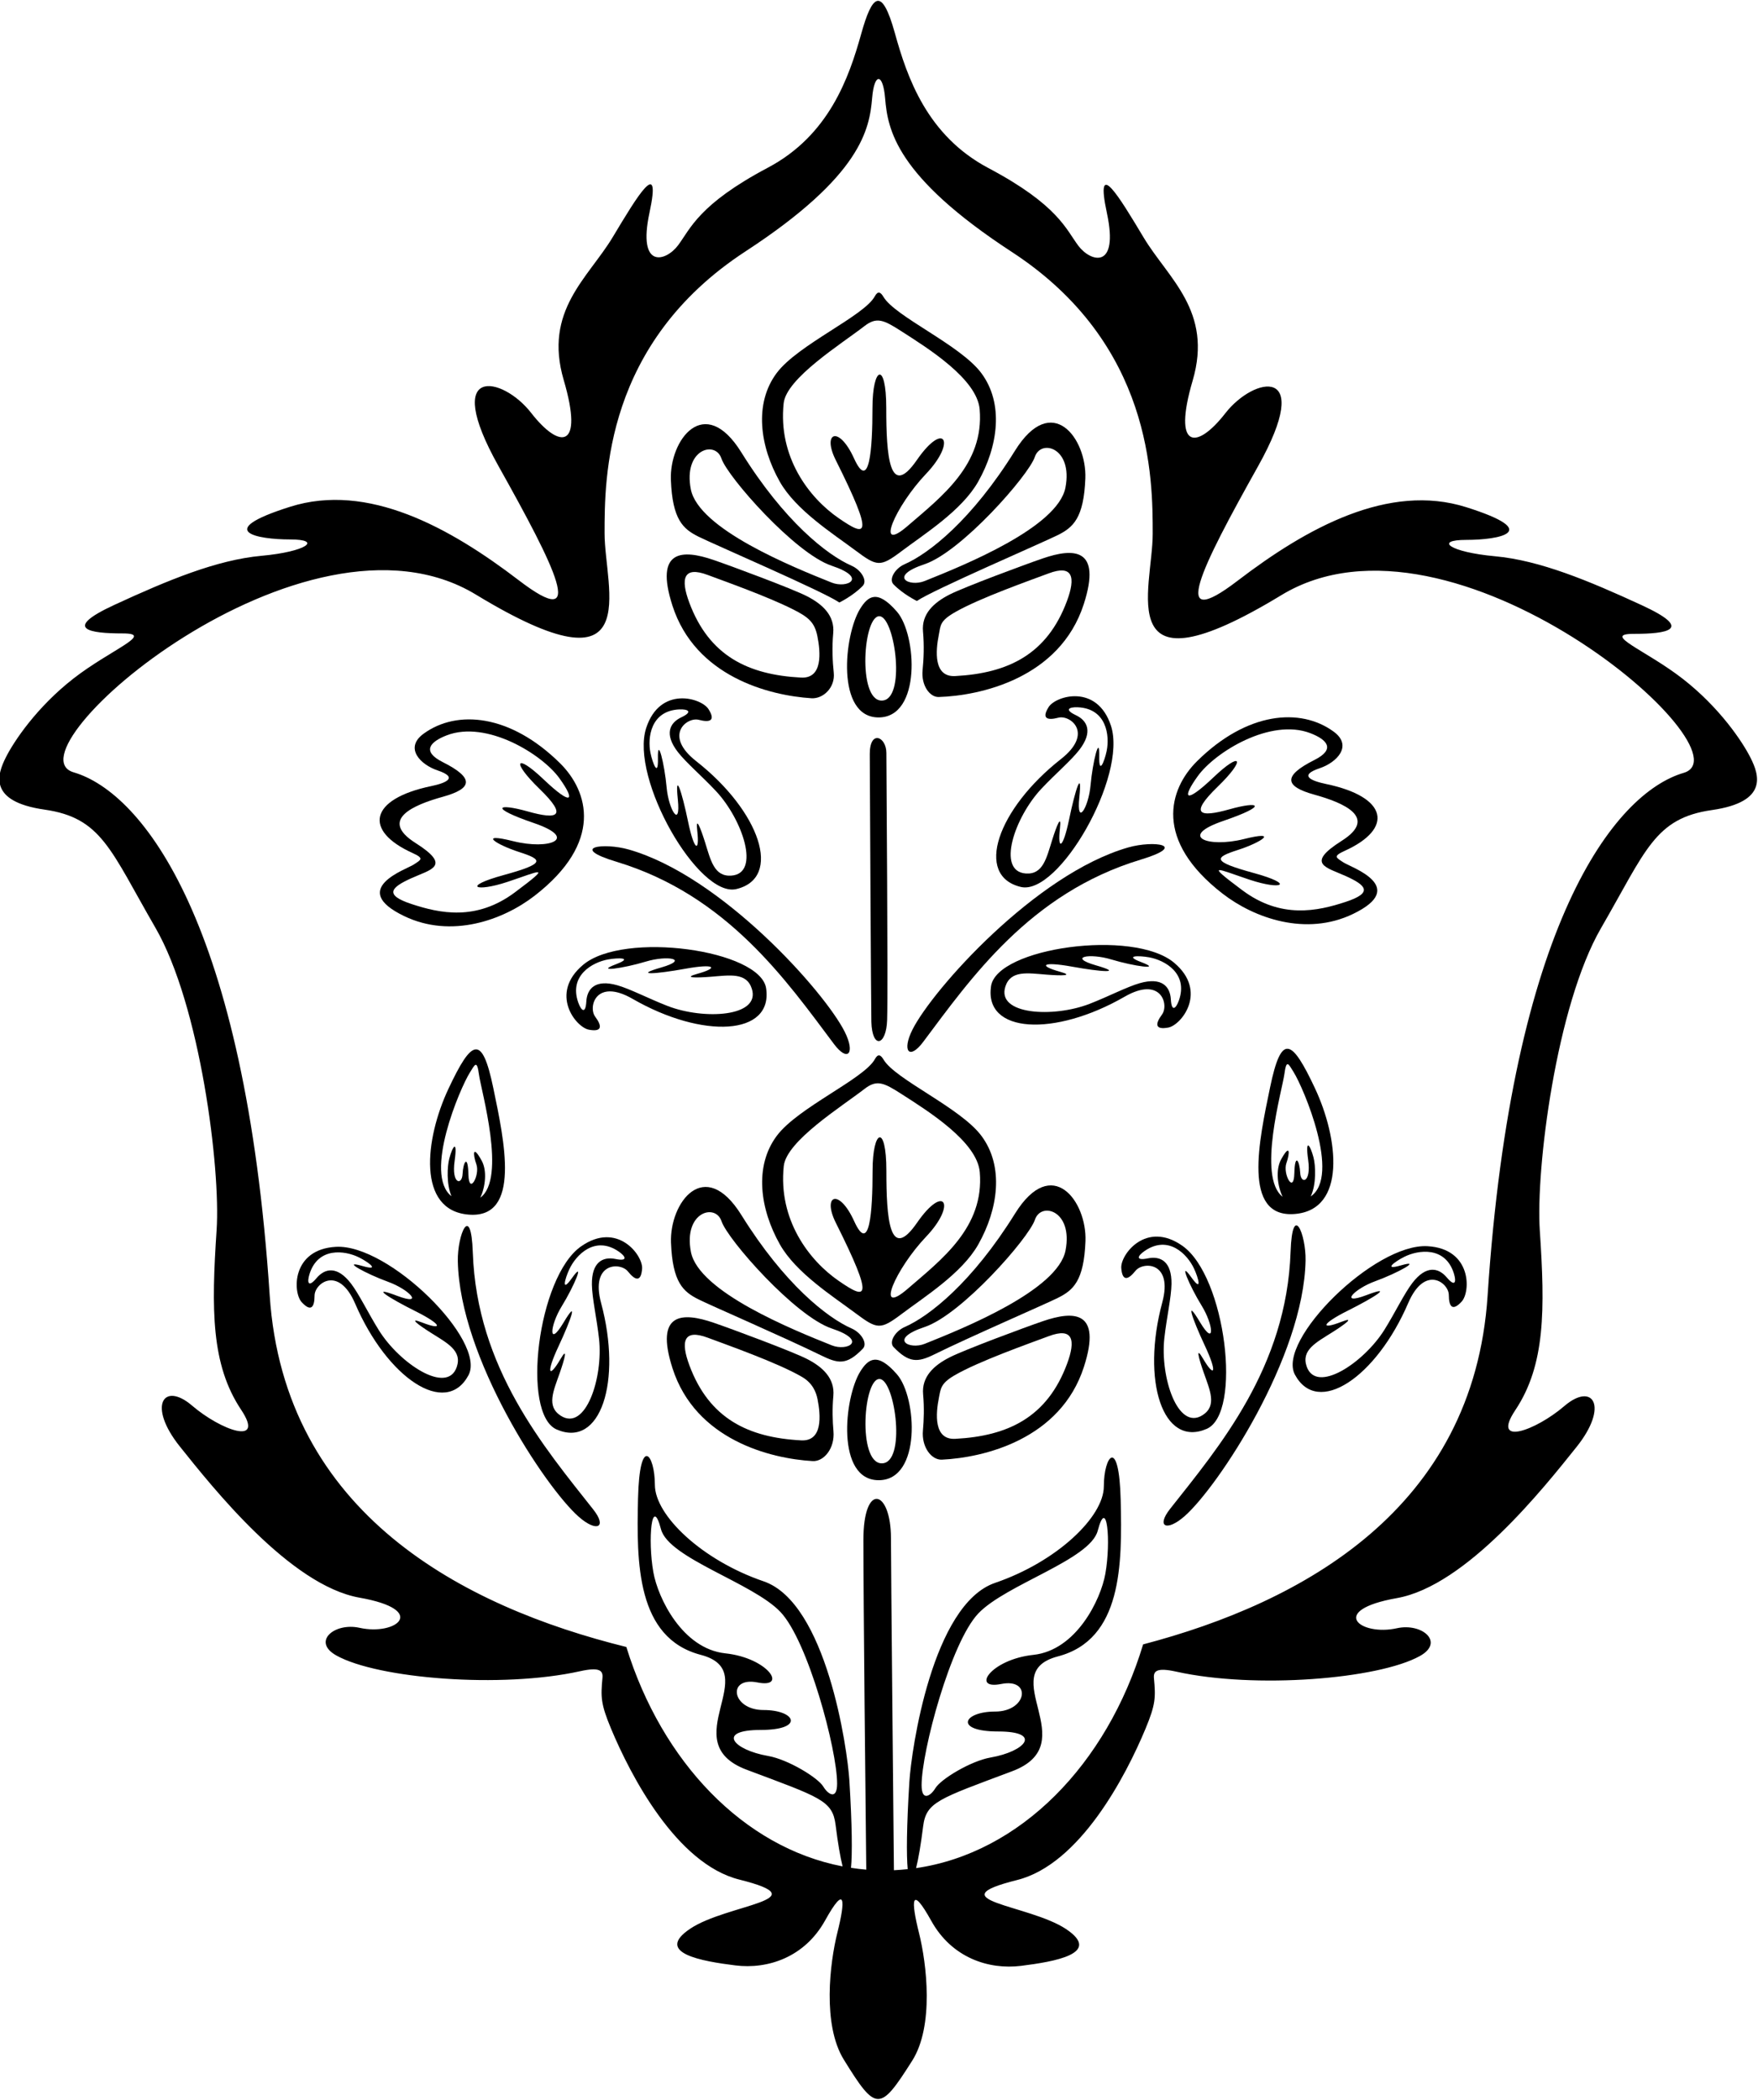 <?xml version="1.0" encoding="UTF-8"?>
<svg xmlns="http://www.w3.org/2000/svg" xmlns:xlink="http://www.w3.org/1999/xlink" width="551pt" height="658pt" viewBox="0 0 551 658" version="1.1">
<g id="surface1">
<path style=" stroke:none;fill-rule:nonzero;fill:rgb(0%,0%,0%);fill-opacity:1;" d="M 269.648 429.645 C 264.531 437.836 261.969 463.723 275.41 463.723 C 288.852 463.723 287.41 437.805 281.172 430.602 C 274.93 423.402 272.051 425.805 269.648 429.645 Z M 276.371 458.441 C 268.691 458.441 270.609 431.082 275.891 432.043 C 280.637 432.906 284.051 458.441 276.371 458.441 "/>
<path style=" stroke:none;fill-rule:nonzero;fill:rgb(0%,0%,0%);fill-opacity:1;" d="M 326.902 413.891 C 321.137 415.855 302.238 422.895 297.676 425.215 C 292.664 427.762 288.828 431.316 289.328 436.844 C 289.699 440.922 289.57 444.859 289.27 448.156 C 288.793 453.387 291.98 457.441 295.215 457.285 C 308.379 456.66 332.406 450.938 339.73 428.203 C 345.43 410.504 336.504 410.613 326.902 413.891 Z M 334.449 427.242 C 328.238 443.957 316.02 449.891 299.41 450.762 C 292.57 451.121 293.289 442.844 294.281 437.871 C 294.844 435.035 294.832 433.41 299.113 430.906 C 306.699 426.465 322.777 420.82 328.691 418.602 C 336.371 415.723 337.191 419.863 334.449 427.242 "/>
<path style=" stroke:none;fill-rule:nonzero;fill:rgb(0%,0%,0%);fill-opacity:1;" d="M 331.57 406.602 C 336.371 404.203 339.73 401.32 340.211 388.844 C 340.691 376.363 329.746 361.535 318.129 380.203 C 304.691 401.801 291.25 412.363 283.57 415.723 C 280.578 417.031 278.52 420.414 280.078 422.027 C 284.867 426.969 287.57 426.906 292.77 424.34 C 304 418.797 327.66 408.559 331.57 406.602 Z M 289.809 415.723 C 301.328 411.883 322.449 387.883 324.371 382.121 C 326.289 376.363 336.371 379.242 333.969 391.723 C 331.57 404.203 302.07 416.098 289.809 421.004 C 285.012 422.922 278.289 419.562 289.809 415.723 "/>
<path style=" stroke:none;fill-rule:nonzero;fill:rgb(0%,0%,0%);fill-opacity:1;" d="M 243.488 355.801 C 236.289 365.398 238.211 378.84 244.449 389.879 C 249.477 398.77 261.035 406.105 268.105 411.379 C 274.938 416.477 275.906 416.688 282.57 411.668 C 289.598 406.371 301.492 398.934 306.609 389.879 C 312.852 378.84 314.77 365.398 307.57 355.801 C 300.961 346.988 280.602 338.176 276.934 331.961 C 275.969 330.332 275.129 330.125 274.227 331.785 C 270.844 338.008 250.16 346.902 243.488 355.801 Z M 270.949 341.141 C 274.797 338.16 276.992 339.168 282.48 342.691 C 290.82 348.039 306.289 357.652 307.09 367.242 C 308.531 384.523 295.09 394.602 284.531 403.723 C 273.969 412.844 280.691 397.48 290.289 387.402 C 299.891 377.32 296.051 370.602 287.41 383.082 C 278.77 395.562 277.809 381.641 277.809 366.762 C 277.809 351.883 273.488 353.801 273.488 366.762 C 273.488 379.723 272.531 393.16 267.73 382.602 C 262.93 372.043 257.648 374.441 261.969 383.082 C 274.273 407.691 271.586 407.273 262.93 401.32 C 253.492 394.832 243.891 382.051 245.648 365.32 C 246.48 357.445 263.773 346.707 270.949 341.141 "/>
<path style=" stroke:none;fill-rule:nonzero;fill:rgb(0%,0%,0%);fill-opacity:1;" d="M 261.191 437.324 C 261.691 431.797 257.855 428.238 252.844 425.695 C 248.281 423.379 229.383 416.336 223.621 414.371 C 214.016 411.094 205.09 410.98 210.789 428.684 C 218 451.07 241.41 456.961 254.695 457.734 C 258.215 457.938 261.699 453.754 261.227 448.387 C 260.941 445.145 260.828 441.301 261.191 437.324 Z M 251.109 451.242 C 234.5 450.367 222.281 444.438 216.07 427.723 C 213.328 420.344 214.148 416.203 221.828 419.082 C 227.738 421.301 243.816 426.941 251.398 431.383 C 254.68 433.301 255.793 436.105 256.238 438.352 C 257.23 443.324 257.949 451.602 251.109 451.242 "/>
<path style=" stroke:none;fill-rule:nonzero;fill:rgb(0%,0%,0%);fill-opacity:1;" d="M 266.949 416.203 C 259.27 412.844 245.828 402.281 232.391 380.684 C 220.773 362.016 209.828 376.844 210.309 389.32 C 210.789 401.801 214.148 404.684 218.949 407.082 C 222.781 409 245.598 418.875 257.074 424.488 C 262.609 427.191 265.207 427.906 270.441 422.508 C 272.004 420.895 269.941 417.512 266.949 416.203 Z M 260.711 421.48 C 248.449 416.578 218.949 404.684 216.551 392.203 C 214.148 379.723 224.23 376.844 226.148 382.602 C 228.07 388.363 249.191 412.363 260.711 416.203 C 272.23 420.043 265.512 423.402 260.711 421.48 "/>
<path style=" stroke:none;fill-rule:nonzero;fill:rgb(0%,0%,0%);fill-opacity:1;" d="M 548.691 237.461 C 546.133 232.34 538.934 221.621 527.41 212.66 C 515.891 203.699 501.812 198.578 512.051 198.578 C 522.293 198.578 531.254 197.301 514.613 189.621 C 497.973 181.941 482.609 175.539 468.531 174.262 C 454.449 172.98 449.332 169.141 459.57 169.141 C 469.812 169.141 483.891 166.578 459.57 158.898 C 435.25 151.219 409.652 165.301 387.891 181.941 C 366.129 198.578 376.371 178.102 394.289 146.102 C 412.211 114.102 393.012 117.938 384.051 129.461 C 375.09 140.98 367.41 140.98 373.812 119.219 C 380.211 97.461 366.129 87.219 358.449 74.418 C 350.77 61.617 343.09 48.82 346.93 66.738 C 350.77 84.66 341.812 82.098 337.969 76.98 C 334.129 71.859 331.57 64.18 309.809 52.66 C 290.523 42.449 284.309 24.191 280.473 10.367 C 276.289 -4.699 273.297 -1.48 269.93 10.59 C 266.086 24.367 259.812 42.398 240.691 52.52 C 218.93 64.039 216.371 71.719 212.531 76.84 C 208.688 81.961 199.73 84.52 203.57 66.602 C 207.41 48.68 199.73 61.48 192.051 74.281 C 184.367 87.078 170.289 97.32 176.688 119.078 C 183.09 140.84 175.41 140.84 166.449 129.32 C 157.488 117.801 138.289 113.961 156.211 145.961 C 174.129 177.961 184.367 198.441 162.609 181.801 C 140.848 165.16 115.25 151.082 90.93 158.762 C 66.609 166.441 80.688 169 90.93 169 C 101.168 169 96.047 172.84 81.969 174.121 C 67.891 175.402 52.527 181.801 35.887 189.48 C 19.246 197.16 28.207 198.441 38.449 198.441 C 48.688 198.441 34.609 203.562 23.09 212.52 C 11.566 221.48 4.367 232.199 1.809 237.32 C -0.75 242.441 -3.953 251.082 13.969 253.641 C 31.887 256.203 34.609 266.281 48.688 290.602 C 62.77 314.922 69.168 366.121 67.891 385.32 C 66.234 410.145 66.129 427.484 75.57 441.645 C 83.25 453.164 69.168 448.043 60.207 440.363 C 51.25 432.684 46.129 440.363 56.367 453.164 C 66.609 465.965 90.93 496.684 112.688 500.523 C 134.449 504.363 124.211 512.523 112.688 509.965 C 104.852 508.223 97.609 514.289 105.461 518.656 C 118.465 525.895 157.133 529.047 181.809 523.562 C 188.059 522.176 189.035 523.422 188.824 525.672 C 188.266 531.613 188.289 533.805 191.465 541.434 C 197.637 556.258 212.031 583.918 231.73 588.844 C 257.328 595.242 227.891 596.523 216.371 604.203 C 204.852 611.883 220.211 614.445 230.449 615.723 C 240.691 617.004 252.211 613.164 258.609 601.645 C 265.012 590.125 265.012 595.242 262.449 605.484 C 260.082 614.961 257.711 634.301 264.473 645.25 C 274.633 661.699 275.773 661.555 285.898 645.598 C 292.816 634.688 290.434 615.16 288.051 605.621 C 285.488 595.383 285.488 590.262 291.891 601.781 C 298.289 613.305 309.809 617.145 320.051 615.863 C 330.289 614.582 345.648 612.023 334.129 604.344 C 322.609 596.664 293.172 595.383 318.77 588.984 C 338.469 584.059 352.863 556.398 359.035 541.574 C 362.211 533.941 362.234 531.754 361.676 525.812 C 361.465 523.562 362.441 522.312 368.691 523.703 C 393.367 529.188 432.035 526.035 445.039 518.797 C 452.891 514.43 445.648 508.359 437.812 510.102 C 426.289 512.66 416.051 504.504 437.812 500.66 C 459.57 496.82 483.891 466.102 494.133 453.301 C 504.371 440.504 499.254 432.82 490.289 440.504 C 481.332 448.184 467.25 453.301 474.93 441.781 C 484.371 427.625 484.266 410.285 482.609 385.461 C 481.332 366.262 487.73 315.062 501.812 290.742 C 515.891 266.422 518.613 256.34 536.531 253.781 C 554.453 251.223 551.254 242.578 548.691 237.461 Z M 527.688 242.129 C 505.926 248.527 473.926 289.488 466.246 405.969 C 461.848 472.711 408.285 502.031 358.281 515.16 C 346.891 552.809 319.758 580.52 287.121 585.25 C 287.844 582.383 288.613 577.941 289.328 572.203 C 290.289 564.523 294.129 563.562 317.172 554.922 C 340.211 546.285 311.41 524.203 331.57 518.922 C 351.73 513.645 351.73 490.121 351.25 469.965 C 350.77 449.805 345.969 456.043 345.969 465.645 C 345.969 475.242 331.172 489.301 311.891 495.883 C 292.211 502.602 285.625 548.223 285.012 558.285 C 284.145 572.434 284.086 581.199 284.496 585.57 C 283.066 585.723 281.629 585.848 280.176 585.91 C 280.004 568.238 279.25 490.465 279.25 481.965 C 279.25 466.574 270.609 464.18 270.609 482.441 C 270.609 501.906 271.297 566.219 271.508 585.734 C 269.898 585.605 268.305 585.398 266.719 585.156 C 267.141 580.809 267.086 572.023 266.215 557.805 C 265.598 547.742 259.012 502.121 239.332 495.402 C 220.051 488.82 205.254 474.762 205.254 465.164 C 205.254 455.562 200.453 449.324 199.973 469.484 C 199.492 489.645 199.492 513.164 219.652 518.441 C 239.812 523.723 211.012 545.805 234.055 554.441 C 257.094 563.082 260.934 564.043 261.895 571.723 C 262.605 577.418 263.371 581.836 264.086 584.707 C 233.086 578.75 207.469 551.996 196.312 515.973 C 145.254 503.344 89.043 474.242 84.527 405.801 C 76.848 289.32 44.848 248.359 23.09 241.961 C 1.328 235.562 95.41 153.641 149.168 186.281 C 202.93 218.922 189.488 184.359 189.488 167.082 C 189.488 149.801 189.488 107.559 233.648 78.762 C 270.035 55.031 272.531 40.426 273.355 30.648 C 274.027 22.703 276.75 22.84 277.414 30.762 C 278.234 40.539 280.676 55.156 317.125 78.926 C 361.285 107.727 361.285 149.969 361.285 167.246 C 361.285 184.527 347.848 219.09 401.605 186.449 C 455.367 153.809 549.445 235.73 527.688 242.129 Z M 313.809 527.562 C 323.41 525.645 321.969 536.203 311.891 536.203 C 301.809 536.203 298.93 542.441 312.852 542.441 C 326.77 542.441 321.488 548.684 310.449 550.605 C 304.27 551.68 294.871 557.367 293.172 560.203 C 291.73 562.602 288.852 564.523 288.852 559.242 C 288.852 548.641 297.969 514.602 306.609 505.484 C 315.25 496.363 341.648 488.684 344.051 479.562 C 346.953 468.527 348.25 482.805 346.449 493.004 C 345.012 501.164 337.328 517.004 323.891 518.441 C 310.449 519.883 304.211 529.484 313.809 527.562 Z M 239.332 535.723 C 229.254 535.723 227.812 525.164 237.414 527.082 C 247.012 529.004 240.773 519.402 227.332 517.965 C 213.895 516.523 206.215 500.684 204.773 492.523 C 202.973 482.324 204.27 468.051 207.172 479.082 C 209.574 488.203 235.973 495.883 244.613 505.004 C 253.254 514.121 262.371 548.16 262.371 558.766 C 262.371 564.043 259.492 562.125 258.055 559.723 C 256.352 556.891 246.953 551.199 240.773 550.121 C 229.734 548.203 224.453 541.965 238.371 541.965 C 252.293 541.965 249.414 535.723 239.332 535.723 "/>
<path style=" stroke:none;fill-rule:nonzero;fill:rgb(0%,0%,0%);fill-opacity:1;" d="M 281.133 191.641 C 274.895 184.438 272.012 186.84 269.613 190.68 C 264.492 198.871 261.934 224.758 275.371 224.758 C 288.812 224.758 287.371 198.84 281.133 191.641 Z M 276.332 219.48 C 268.652 219.48 270.57 192.117 275.852 193.078 C 280.598 193.941 284.012 219.48 276.332 219.48 "/>
<path style=" stroke:none;fill-rule:nonzero;fill:rgb(0%,0%,0%);fill-opacity:1;" d="M 326.863 174.93 C 321.102 176.895 302.199 183.934 297.637 186.25 C 292.629 188.797 288.789 192.352 289.293 197.879 C 289.691 202.262 289.512 206.477 289.164 209.91 C 288.676 214.754 291.43 218.445 294.211 218.359 C 307.133 217.973 332.188 212.543 339.691 189.238 C 345.395 171.539 336.469 171.652 326.863 174.93 Z M 334.414 188.277 C 328.203 204.992 315.984 210.926 299.371 211.801 C 292.531 212.16 293.254 203.879 294.242 198.906 C 294.855 195.828 294.496 194.535 299.516 191.688 C 307.266 187.289 322.855 181.812 328.652 179.641 C 336.332 176.758 337.156 180.898 334.414 188.277 "/>
<path style=" stroke:none;fill-rule:nonzero;fill:rgb(0%,0%,0%);fill-opacity:1;" d="M 283.531 176.758 C 280.539 178.066 278.48 181.453 280.043 183.062 C 283.078 186.199 287.371 188.277 287.371 188.277 C 292.172 184.918 326.734 170.039 331.531 167.641 C 336.332 165.238 339.691 162.359 340.172 149.879 C 340.652 137.398 329.707 122.57 318.094 141.238 C 304.652 162.84 291.215 173.398 283.531 176.758 Z M 324.332 143.16 C 326.254 137.398 336.332 140.277 333.934 152.758 C 331.531 165.238 302.035 177.133 289.773 182.039 C 284.973 183.961 278.254 180.598 289.773 176.758 C 301.293 172.918 322.414 148.918 324.332 143.16 "/>
<path style=" stroke:none;fill-rule:nonzero;fill:rgb(0%,0%,0%);fill-opacity:1;" d="M 268.07 172.414 C 274.898 177.516 275.871 177.727 282.531 172.703 C 289.559 167.406 301.453 159.969 306.574 150.914 C 312.812 139.875 314.73 126.434 307.531 116.836 C 300.926 108.023 280.566 99.211 276.895 92.996 C 275.934 91.367 275.094 91.16 274.191 92.82 C 270.809 99.043 250.125 107.938 243.453 116.836 C 236.254 126.434 238.172 139.875 244.41 150.914 C 249.438 159.805 261 167.141 268.07 172.414 Z M 245.613 126.359 C 246.441 118.48 263.734 107.742 270.914 102.176 C 274.758 99.195 276.957 100.203 282.445 103.727 C 290.781 109.074 306.254 118.691 307.055 128.277 C 308.492 145.559 295.051 155.641 284.492 164.758 C 273.934 173.879 280.652 158.52 290.254 148.438 C 299.852 138.359 296.012 131.641 287.371 144.117 C 278.73 156.598 277.773 142.68 277.773 127.797 C 277.773 112.918 273.453 114.84 273.453 127.797 C 273.453 140.758 272.492 154.199 267.691 143.641 C 262.891 133.078 257.613 135.48 261.934 144.117 C 274.238 168.727 271.547 168.309 262.891 162.359 C 253.453 155.867 243.852 143.09 245.613 126.359 "/>
<path style=" stroke:none;fill-rule:nonzero;fill:rgb(0%,0%,0%);fill-opacity:1;" d="M 254.328 218.75 C 258 218.984 261.812 215.395 261.32 210.754 C 260.949 207.254 260.738 202.895 261.152 198.359 C 261.656 192.832 257.816 189.277 252.809 186.73 C 248.246 184.414 229.344 177.375 223.582 175.406 C 213.977 172.133 205.051 172.02 210.754 189.719 C 217.902 211.926 240.988 217.898 254.328 218.75 Z M 221.793 180.117 C 227.059 182.094 240.395 186.789 248.605 190.93 C 253.363 193.328 255.301 194.934 256.176 199.254 C 257.18 204.211 257.973 212.641 251.07 212.277 C 234.461 211.406 222.242 205.473 216.031 188.758 C 213.289 181.379 214.113 177.238 221.793 180.117 "/>
<path style=" stroke:none;fill-rule:nonzero;fill:rgb(0%,0%,0%);fill-opacity:1;" d="M 218.91 168.117 C 223.711 170.52 258.273 185.398 263.07 188.758 C 263.07 188.758 267.367 186.68 270.402 183.543 C 271.965 181.934 269.902 178.547 266.914 177.238 C 259.23 173.879 245.793 163.32 232.352 141.719 C 220.738 123.051 209.793 137.879 210.273 150.359 C 210.754 162.84 214.113 165.719 218.91 168.117 Z M 226.113 143.641 C 228.031 149.398 249.152 173.398 260.672 177.238 C 272.191 181.078 265.473 184.438 260.672 182.52 C 248.41 177.613 218.91 165.719 216.512 153.238 C 214.113 140.758 224.191 137.879 226.113 143.641 "/>
<path style=" stroke:none;fill-rule:nonzero;fill:rgb(0%,0%,0%);fill-opacity:1;" d="M 272.609 236.199 C 272.609 240.68 273 316.281 273.105 320.121 C 273.348 328.762 277.809 327.723 278.051 319.48 C 278.367 308.605 277.809 241 277.809 235.883 C 277.809 230.762 272.609 228.52 272.609 236.199 "/>
<path style=" stroke:none;fill-rule:nonzero;fill:rgb(0%,0%,0%);fill-opacity:1;" d="M 285.969 322.602 C 282.609 329.32 285.012 332.203 289.328 326.441 C 304.211 306.602 322.781 279.816 357.492 269.32 C 372.676 264.73 361.609 263.207 353.648 265.48 C 324.531 273.801 292.211 310.121 285.969 322.602 "/>
<path style=" stroke:none;fill-rule:nonzero;fill:rgb(0%,0%,0%);fill-opacity:1;" d="M 328.691 221.48 C 326.449 225 328.051 225.801 331.73 224.84 C 335.41 223.883 342.93 229.641 332.531 237.801 C 312.57 253.465 305.328 274.371 319.949 277.863 C 331.785 280.684 353.359 243.23 348.211 227.402 C 343.891 214.121 330.93 217.961 328.691 221.48 Z M 337.805 221.578 C 346.793 221.965 347.867 230.402 346.848 235.289 C 346.188 238.469 344.398 243.004 344.531 237 C 344.691 229.641 342.449 238.762 341.812 245.961 C 341.172 253.16 337.328 259.082 338.289 249.801 C 339.25 240.52 337.012 247.402 335.09 256.68 C 333.172 265.961 331.41 266.602 332.211 259.562 C 332.762 254.727 331.195 258.645 329.801 263.078 C 328.008 268.762 326.938 274.047 321.5 273.648 C 312.246 272.973 318.004 256.051 326.355 247.145 C 330.699 242.516 335.73 238.238 338.289 234.922 C 342.609 229.32 340.871 225.781 337.172 224.039 C 333.504 222.316 335.07 221.461 337.805 221.578 "/>
<path style=" stroke:none;fill-rule:nonzero;fill:rgb(0%,0%,0%);fill-opacity:1;" d="M 364.195 317.84 C 361.93 320.895 362.074 322.68 366.176 321.918 C 370.277 321.156 378.684 310.57 367.98 301.598 C 355.227 290.906 312.422 296.914 310.617 308.945 C 308.387 323.812 330.484 324.91 352.477 312.254 C 363.93 305.66 366.461 314.785 364.195 317.84 Z M 315.105 309.082 C 316.77 303.891 322.07 304.871 328.012 305.336 C 332.645 305.699 336.863 305.715 332.172 304.414 C 325.344 302.527 326.598 301.133 335.922 302.82 C 345.246 304.512 352.465 305.004 343.496 302.426 C 334.531 299.848 341.461 298.496 348.375 300.598 C 355.293 302.695 364.59 304.027 357.703 301.422 C 352.086 299.301 356.961 299.34 360.156 299.914 C 365.07 300.797 372.496 304.949 369.492 313.426 C 368.578 316.008 367.199 317.141 366.973 313.094 C 366.738 309.012 364.109 306.074 357.301 307.988 C 353.266 309.121 347.418 312.191 341.504 314.488 C 330.117 318.902 312.27 317.918 315.105 309.082 "/>
<path style=" stroke:none;fill-rule:nonzero;fill:rgb(0%,0%,0%);fill-opacity:1;" d="M 383.211 279.98 C 393.121 287.645 409.324 293.41 424.043 286.34 C 441.789 277.809 423.336 271.691 421.059 270.176 C 418.777 268.664 417.641 268.285 421.508 266.531 C 436.801 259.605 435.09 249.66 415.555 245.598 C 411.082 244.664 406.82 242.953 413.648 240.664 C 418.848 238.926 424.172 233.703 417.969 229.184 C 407.531 221.578 390.789 223.051 375.223 238.43 C 366.27 247.277 361.578 263.258 383.211 279.98 Z M 383.391 257.184 C 397.652 252.305 394.844 250.867 385.359 253.535 C 375.879 256.211 372.688 255.152 381.629 246.484 C 390.57 237.82 389.199 235.09 380.336 243.527 C 371.469 251.965 370.254 250.297 375.402 243.156 C 380.863 235.578 398.246 224.898 410.703 229.695 C 415.91 231.699 418.73 234.695 411.973 238.09 C 401.965 243.113 402.652 246.375 411.914 248.941 C 421.18 251.508 432.039 256.117 420.516 263.422 C 408.992 270.727 415.746 271.703 421.898 274.504 C 428.051 277.301 430.559 279.648 421.762 282.547 C 412.961 285.445 401.504 287.969 389.348 278.879 C 377.188 269.793 381.672 272.289 391.695 275.613 C 401.719 278.938 406.117 277.105 392.906 273.484 C 379.695 269.863 380.602 268.648 387.961 266.285 C 395.32 263.918 401.156 260.039 389.852 262.867 C 378.551 265.691 369.133 262.062 383.391 257.184 "/>
<path style=" stroke:none;fill-rule:nonzero;fill:rgb(0%,0%,0%);fill-opacity:1;" d="M 193.25 269.988 C 227.961 280.484 246.531 307.27 261.41 327.109 C 265.73 332.871 268.129 329.988 264.77 323.27 C 258.531 310.789 226.211 274.469 197.09 266.148 C 189.133 263.875 178.066 265.398 193.25 269.988 "/>
<path style=" stroke:none;fill-rule:nonzero;fill:rgb(0%,0%,0%);fill-opacity:1;" d="M 230.789 278.527 C 245.41 275.039 238.172 254.133 218.211 238.469 C 207.809 230.309 215.328 224.547 219.012 225.508 C 222.691 226.469 224.289 225.668 222.051 222.148 C 219.809 218.629 206.852 214.789 202.531 228.07 C 197.379 243.898 218.957 281.352 230.789 278.527 Z M 215.648 257.348 C 213.73 248.07 211.488 241.188 212.449 250.469 C 213.41 259.75 209.57 253.828 208.93 246.629 C 208.289 239.43 206.051 230.309 206.211 237.668 C 206.34 243.672 204.555 239.137 203.891 235.961 C 202.871 231.07 203.949 222.633 212.934 222.246 C 215.672 222.129 217.238 222.984 213.57 224.711 C 209.871 226.449 208.129 229.988 212.449 235.59 C 215.012 238.906 220.043 243.18 224.383 247.812 C 232.734 256.719 238.492 273.641 229.238 274.316 C 223.801 274.715 222.73 269.43 220.941 263.746 C 219.543 259.312 217.98 255.395 218.531 260.23 C 219.328 267.27 217.57 266.629 215.648 257.348 "/>
<path style=" stroke:none;fill-rule:nonzero;fill:rgb(0%,0%,0%);fill-opacity:1;" d="M 240.121 309.613 C 238.316 297.582 195.516 291.574 182.758 302.266 C 172.055 311.238 180.465 321.824 184.566 322.586 C 188.668 323.348 188.812 321.562 186.547 318.508 C 184.277 315.453 186.809 306.328 198.266 312.922 C 220.254 325.578 242.355 324.477 240.121 309.613 Z M 209.238 315.156 C 203.32 312.859 197.477 309.789 193.441 308.656 C 186.633 306.742 184 309.68 183.77 313.762 C 183.539 317.809 182.16 316.676 181.246 314.094 C 178.246 305.613 185.672 301.461 190.586 300.578 C 193.781 300.008 198.652 299.969 193.039 302.09 C 186.152 304.695 195.445 303.363 202.363 301.266 C 209.281 299.164 216.207 300.516 207.242 303.094 C 198.277 305.672 205.496 305.176 214.82 303.488 C 224.145 301.801 225.395 303.191 218.566 305.082 C 213.879 306.383 218.098 306.367 222.73 306.004 C 228.672 305.539 233.973 304.559 235.637 309.75 C 238.473 318.586 220.621 319.57 209.238 315.156 "/>
<path style=" stroke:none;fill-rule:nonzero;fill:rgb(0%,0%,0%);fill-opacity:1;" d="M 129.234 267.199 C 133.102 268.953 131.965 269.328 129.684 270.844 C 127.402 272.359 108.953 278.477 126.695 287.004 C 141.414 294.078 157.617 288.312 167.531 280.645 C 189.16 263.926 184.473 247.945 175.52 239.098 C 159.949 223.715 143.211 222.242 132.773 229.852 C 126.57 234.371 131.895 239.59 137.094 241.336 C 143.922 243.621 139.656 245.336 135.188 246.266 C 115.652 250.328 113.938 260.273 129.234 267.199 Z M 138.824 249.609 C 148.09 247.043 148.777 243.781 138.766 238.754 C 132.012 235.363 134.828 232.367 140.035 230.363 C 152.492 225.566 169.879 236.246 175.34 243.824 C 180.488 250.965 179.273 252.633 170.406 244.195 C 161.539 235.758 160.168 238.484 169.109 247.152 C 178.051 255.82 174.863 256.879 165.379 254.203 C 155.898 251.535 153.09 252.973 167.348 257.852 C 181.609 262.73 172.191 266.359 160.887 263.531 C 149.586 260.707 155.422 264.586 162.781 266.949 C 170.137 269.316 171.047 270.531 157.836 274.152 C 144.621 277.773 149.023 279.605 159.047 276.281 C 169.07 272.957 173.551 270.461 161.395 279.547 C 149.234 288.637 137.777 286.113 128.98 283.215 C 120.18 280.316 122.688 277.969 128.84 275.168 C 134.992 272.371 141.75 271.395 130.227 264.09 C 118.699 256.785 129.562 252.176 138.824 249.609 "/>
<path style=" stroke:none;fill-rule:nonzero;fill:rgb(0%,0%,0%);fill-opacity:1;" d="M 148.188 392.375 C 147.637 376.523 143.332 386.828 143.492 395.105 C 144.074 425.383 170.902 465.93 181.367 475.156 C 187.004 480.129 190.402 478.547 185.941 472.895 C 170.574 453.426 149.438 428.617 148.188 392.375 "/>
<path style=" stroke:none;fill-rule:nonzero;fill:rgb(0%,0%,0%);fill-opacity:1;" d="M 105.289 390.609 C 91.344 391.383 91.738 404.895 94.566 407.961 C 97.395 411.027 98.578 409.688 98.594 405.883 C 98.605 402.078 106.102 396.285 111.324 408.43 C 121.352 431.734 139.707 444.09 146.824 430.852 C 152.586 420.137 121.91 389.688 105.289 390.609 Z M 132.277 414.312 C 127.742 412.543 131.133 415.059 135.059 417.543 C 140.094 420.73 144.926 423.117 143.152 428.273 C 140.129 437.047 125.242 427.145 118.773 416.789 C 115.41 411.406 112.566 405.449 110.016 402.121 C 105.711 396.512 101.844 397.289 99.211 400.418 C 96.605 403.523 96.18 401.789 96.996 399.176 C 99.668 390.586 108.102 391.711 112.566 393.945 C 115.469 395.402 119.395 398.289 113.625 396.625 C 106.551 394.586 114.793 399.086 121.59 401.551 C 128.387 404.012 133.125 409.238 124.398 405.934 C 115.676 402.629 121.754 406.559 130.23 410.789 C 138.711 415.023 138.879 416.891 132.277 414.312 "/>
<path style=" stroke:none;fill-rule:nonzero;fill:rgb(0%,0%,0%);fill-opacity:1;" d="M 182.074 390.504 C 168.469 400.094 163.312 443.008 174.48 447.836 C 188.277 453.801 195.004 432.719 188.402 408.223 C 184.961 395.457 194.434 395.352 196.805 398.324 C 199.176 401.297 200.938 401.613 201.25 397.453 C 201.566 393.293 193.488 382.453 182.074 390.504 Z M 192.926 394.422 C 188.922 393.602 185.41 395.395 185.516 402.465 C 185.574 406.656 187.047 413.094 187.75 419.398 C 189.102 431.535 183.578 448.535 175.762 443.531 C 171.172 440.594 173.477 435.723 175.449 430.098 C 176.984 425.711 178.078 421.637 175.625 425.84 C 172.047 431.953 171.023 430.387 175.043 421.809 C 179.062 413.227 181.391 406.375 176.602 414.379 C 171.812 422.387 172.281 415.348 176.082 409.195 C 179.883 403.047 183.551 394.402 179.27 400.395 C 175.781 405.277 177.066 400.578 178.441 397.637 C 180.551 393.113 186.469 386.996 193.895 392.07 C 196.152 393.617 196.898 395.238 192.926 394.422 "/>
<path style=" stroke:none;fill-rule:nonzero;fill:rgb(0%,0%,0%);fill-opacity:1;" d="M 140.527 341.16 C 133.168 356.844 130.609 379.242 146.93 380.523 C 163.461 381.82 158.016 357.258 154.609 340.844 C 151.09 323.883 147.891 325.48 140.527 341.16 Z M 150.539 375.211 C 152.141 371.812 152.703 366.773 150.98 363.633 C 148.148 358.465 148.148 361.465 149.316 364.797 C 150.48 368.133 146.98 374.633 146.816 367.965 C 146.648 361.297 145.148 364.133 144.98 367.797 C 144.816 371.465 141.48 370.965 142.48 363.797 C 143.48 356.633 141.816 359.133 140.816 362.965 C 140.18 365.398 139.887 370.91 141.496 374.75 C 132.699 367.852 144.141 341.012 147.25 336.043 C 148.848 333.48 149.488 331.883 150.129 336.684 C 150.789 341.637 158.816 369.223 150.539 375.211 "/>
<path style=" stroke:none;fill-rule:nonzero;fill:rgb(0%,0%,0%);fill-opacity:1;" d="M 404.5 392.18 C 403.246 428.422 382.113 453.23 366.746 472.695 C 362.285 478.348 365.684 479.93 371.316 474.961 C 381.781 465.734 408.613 425.188 409.195 394.906 C 409.355 386.633 405.047 376.324 404.5 392.18 "/>
<path style=" stroke:none;fill-rule:nonzero;fill:rgb(0%,0%,0%);fill-opacity:1;" d="M 447.398 390.41 C 430.777 389.488 400.102 419.938 405.859 430.656 C 412.98 443.895 431.336 431.539 441.363 408.234 C 446.586 396.09 454.078 401.883 454.094 405.688 C 454.109 409.488 455.293 410.832 458.121 407.766 C 460.949 404.699 461.344 391.188 447.398 390.41 Z M 453.473 400.223 C 450.844 397.094 446.977 396.316 442.672 401.93 C 440.117 405.254 437.277 411.211 433.914 416.594 C 427.441 426.949 412.559 436.852 409.535 428.078 C 407.758 422.922 412.594 420.535 417.629 417.348 C 421.555 414.863 424.941 412.348 420.41 414.117 C 413.809 416.691 413.977 414.828 422.457 410.594 C 430.934 406.363 437.012 402.434 428.285 405.738 C 419.562 409.047 424.301 403.816 431.098 401.355 C 437.895 398.891 446.137 394.391 439.062 396.43 C 433.293 398.094 437.219 395.203 440.121 393.75 C 444.586 391.516 453.016 390.391 455.691 398.98 C 456.504 401.594 456.082 403.324 453.473 400.223 "/>
<path style=" stroke:none;fill-rule:nonzero;fill:rgb(0%,0%,0%);fill-opacity:1;" d="M 378.203 447.641 C 389.371 442.812 384.219 399.898 370.613 390.305 C 359.199 382.258 351.121 393.098 351.434 397.258 C 351.75 401.418 353.512 401.102 355.883 398.129 C 358.254 395.152 367.727 395.262 364.285 408.027 C 357.68 432.523 364.406 453.605 378.203 447.641 Z M 364.938 419.203 C 365.641 412.895 367.109 406.461 367.172 402.27 C 367.277 395.199 363.766 393.406 359.758 394.227 C 355.789 395.043 356.531 393.422 358.793 391.879 C 366.219 386.801 372.137 392.914 374.246 397.441 C 375.621 400.383 376.906 405.082 373.414 400.199 C 369.137 394.207 372.805 402.852 376.605 409.004 C 380.402 415.148 380.875 422.191 376.086 414.184 C 371.297 406.18 373.621 413.031 377.645 421.609 C 381.664 430.191 380.637 431.758 377.062 425.641 C 374.605 421.441 375.703 425.516 377.238 429.902 C 379.211 435.527 381.516 440.398 376.926 443.336 C 369.109 448.34 363.582 431.34 364.938 419.203 "/>
<path style=" stroke:none;fill-rule:nonzero;fill:rgb(0%,0%,0%);fill-opacity:1;" d="M 398.078 340.645 C 394.672 357.062 389.227 381.621 405.758 380.328 C 422.078 379.047 419.52 356.645 412.156 340.965 C 404.797 325.285 401.598 323.688 398.078 340.645 Z M 410.805 374.82 C 412.637 370.977 412.34 365.117 411.68 362.59 C 410.68 358.758 409.016 356.258 410.016 363.422 C 411.016 370.59 407.68 371.09 407.516 367.422 C 407.348 363.758 405.848 360.922 405.68 367.59 C 405.516 374.258 402.016 367.758 403.18 364.422 C 404.348 361.09 404.348 358.09 401.516 363.258 C 399.777 366.426 400.363 371.52 401.996 374.918 C 393.957 368.715 401.898 341.414 402.559 336.484 C 403.195 331.688 403.84 333.285 405.438 335.848 C 408.59 340.887 420.297 368.398 410.805 374.82 "/>
</g>
</svg>
